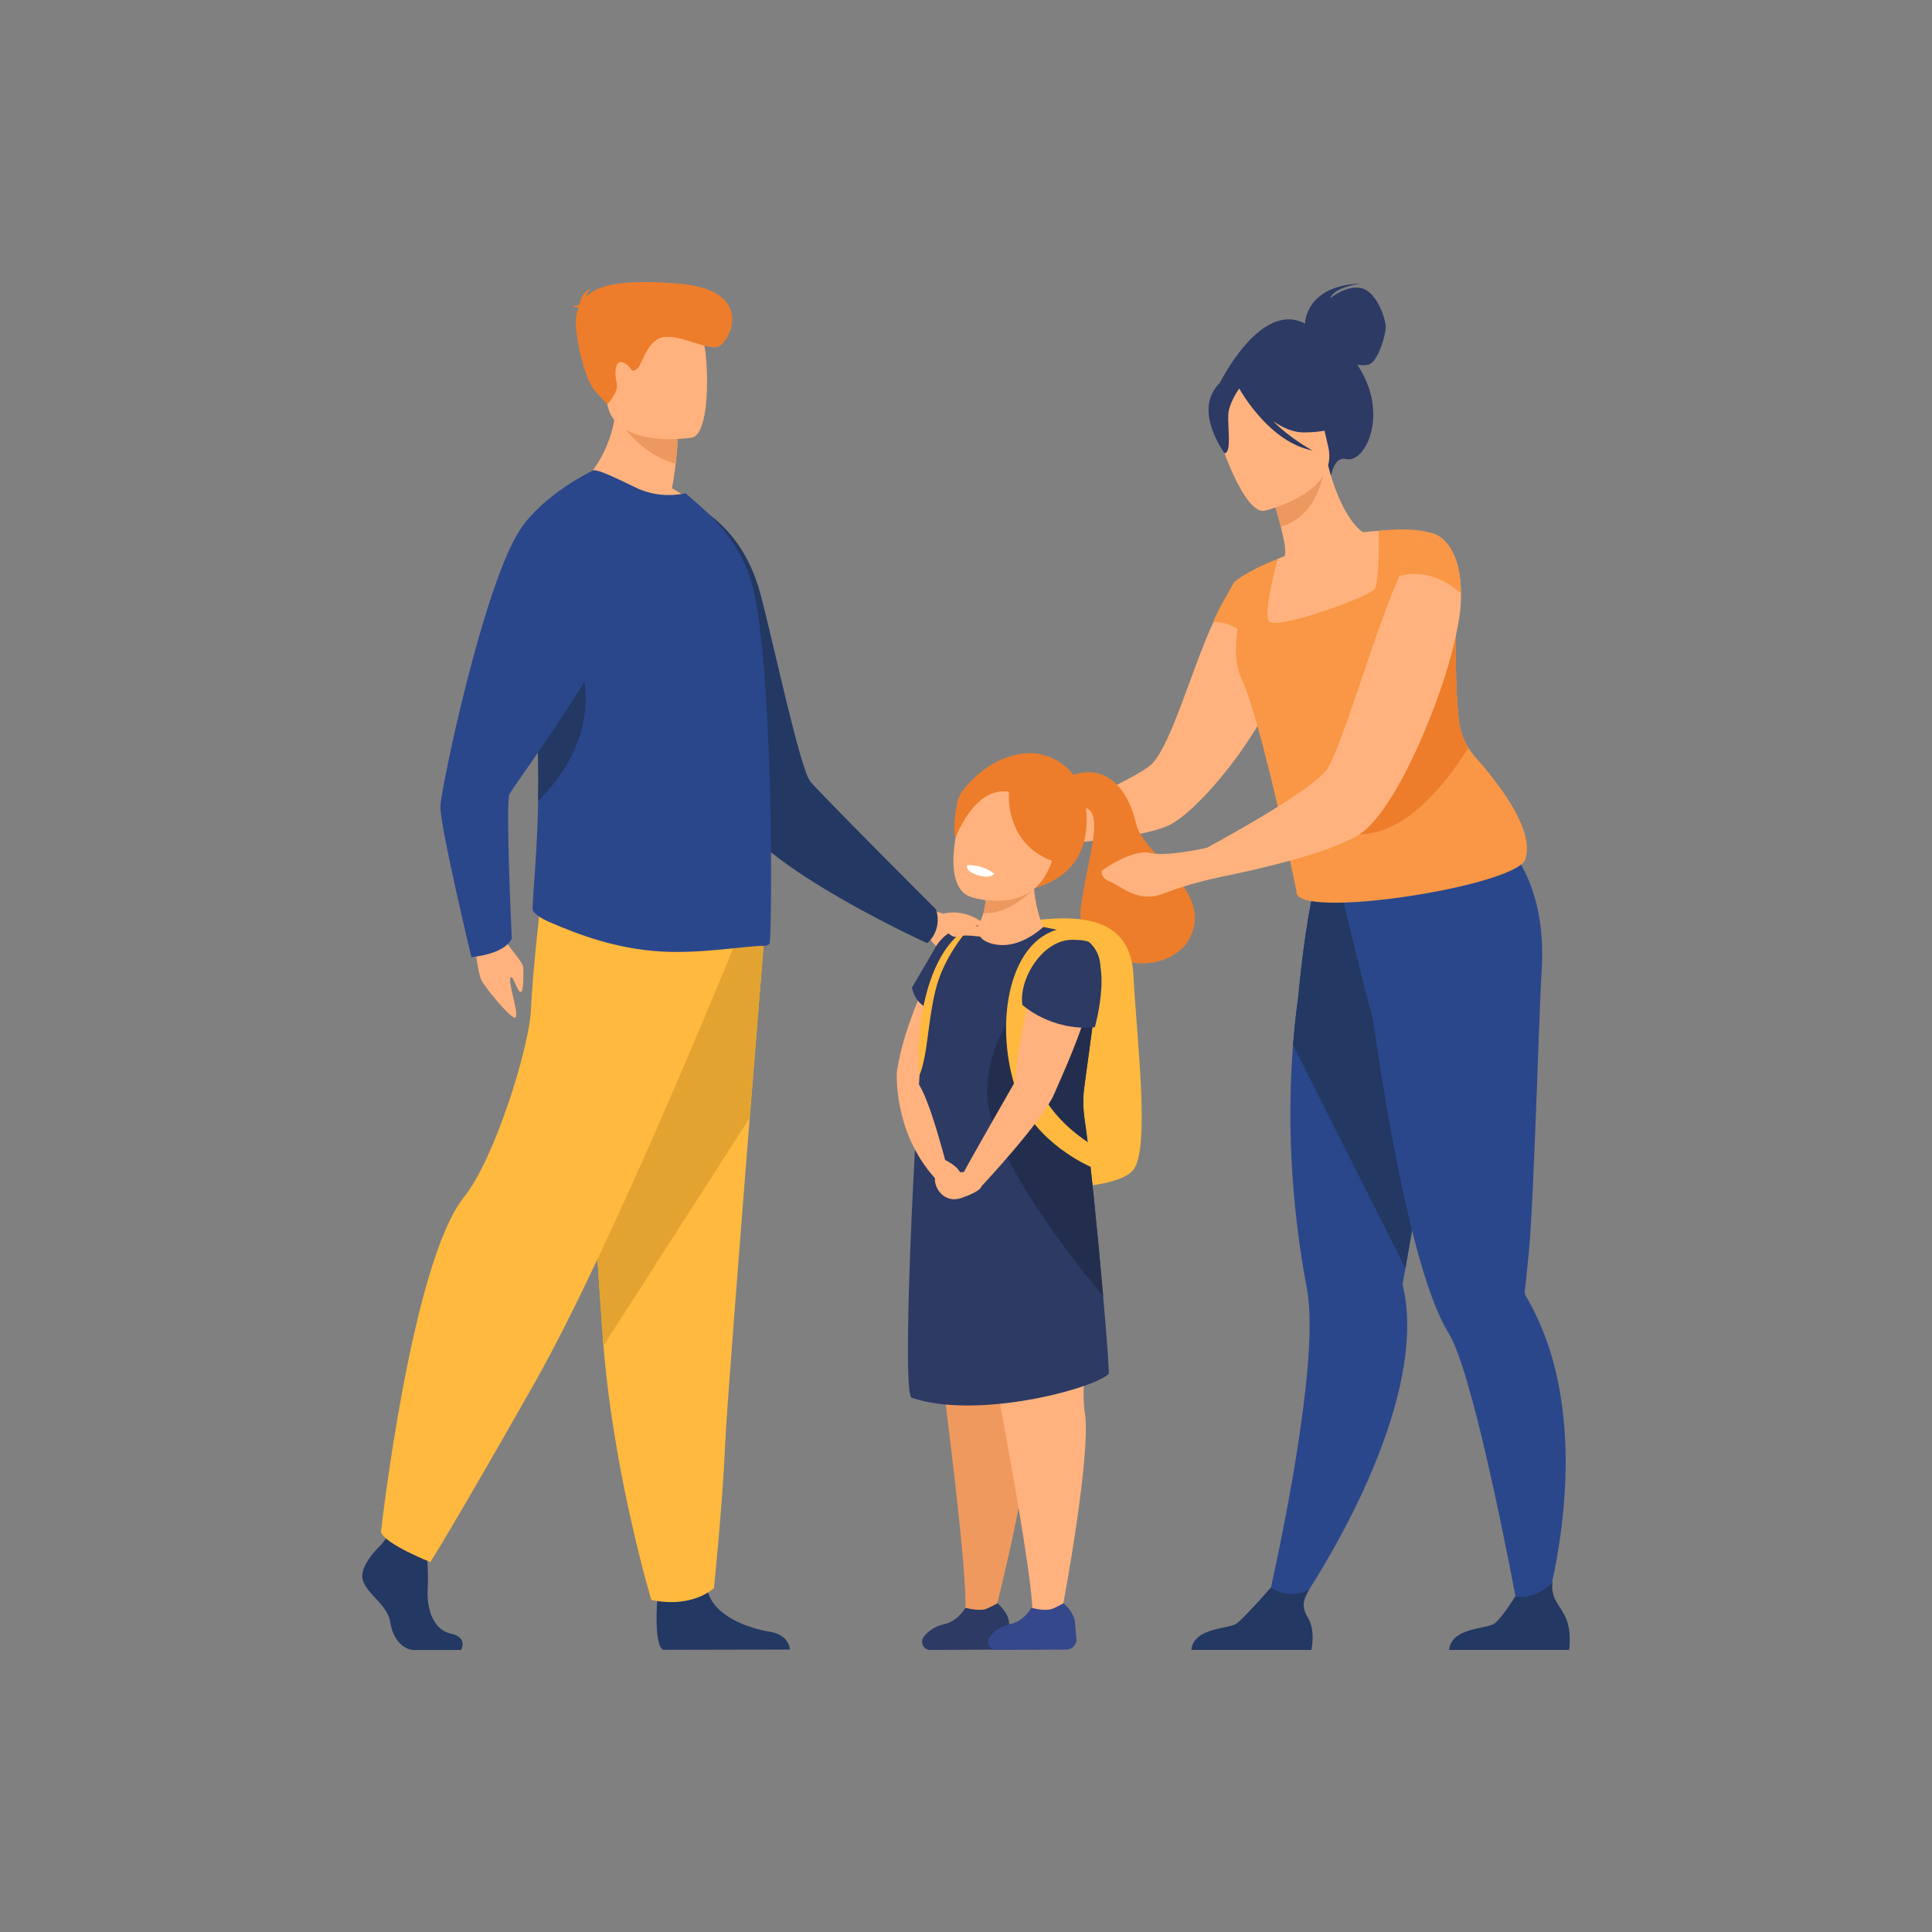 <?xml version="1.0" encoding="UTF-8"?>
<!DOCTYPE svg PUBLIC "-//W3C//DTD SVG 1.0//EN" "http://www.w3.org/TR/2001/REC-SVG-20010904/DTD/svg10.dtd">
<!-- Creator: CorelDRAW 2019 (64-Bit) -->
<svg xmlns="http://www.w3.org/2000/svg" xml:space="preserve" width="0.8in" height="0.8in" version="1.0" style="shape-rendering:geometricPrecision; text-rendering:geometricPrecision; image-rendering:optimizeQuality; fill-rule:evenodd; clip-rule:evenodd"
viewBox="0 0 49198 49198"
 xmlns:xlink="http://www.w3.org/1999/xlink">
 <rect x="0" y="0" width="49198" height="49198" fill="#808080" stroke="none"/>
 <defs>
  <style type="text/css">
   <![CDATA[
    .fil0 {fill:none}
    .fil12 {fill:#232E4F;fill-rule:nonzero}
    .fil4 {fill:#233862;fill-rule:nonzero}
    .fil3 {fill:#2B478B;fill-rule:nonzero}
    .fil2 {fill:#2C3A64;fill-rule:nonzero}
    .fil10 {fill:#35488B;fill-rule:nonzero}
    .fil13 {fill:#E3A330;fill-rule:nonzero}
    .fil5 {fill:#ED7D2B;fill-rule:nonzero}
    .fil7 {fill:#ED985F;fill-rule:nonzero}
    .fil9 {fill:#F0995E;fill-rule:nonzero}
    .fil8 {fill:#F99746;fill-rule:nonzero}
    .fil1 {fill:#FFB27D;fill-rule:nonzero}
    .fil6 {fill:#FFB93E;fill-rule:nonzero}
    .fil11 {fill:white;fill-rule:nonzero}
   ]]>
  </style>
 </defs>
 <g id="Layer_x0020_1">
  <rect class="fil0" width="49198" height="49198"/>
  <g id="_2091493992160">
   <path class="fil1" d="M23547 23115l472 153c0,0 750,-248 1405,630 0,0 205,327 -47,576 -233,230 -278,-311 -726,-203 -448,108 -751,-61 -951,-334l-330 -197 177 -626z"/>
   <path class="fil2" d="M33231 8240c3,-83 67,-974 1424,-1020 0,0 -668,79 -783,373 0,0 454,-362 825,-246 370,117 588,765 590,978 2,213 -204,901 -438,960 -89,22 -192,16 -284,0 62,98 124,205 182,325 542,1112 -17,2199 -476,2079 -294,-77 -377,425 -377,425l-2857 -2313c0,0 1049,-2172 2195,-1560z"/>
   <path class="fil1" d="M26220 20980c0,0 -566,-110 -696,0 -130,110 -744,734 -612,939 131,205 762,-169 893,-205 131,-35 497,-178 497,-178l-83 -556z"/>
   <path class="fil3" d="M32236 40996l607 226c0,0 2636,-3656 2961,-6873 58,-574 38,-1131 -87,-1644 0,0 26,-147 71,-407 21,-122 47,-268 76,-435 86,-491 204,-1163 338,-1928 310,-1760 712,-4011 1024,-5665l-163 -53 -1769 -571 -366 -1161 -1318 -347c0,0 -294,576 -557,3295 -49,357 -93,750 -126,1177 -103,1302 -110,2917 125,4764 60,473 137,961 231,1462 69,368 80,868 51,1444 -133,2629 -1098,6716 -1098,6716z"/>
   <path class="fil4" d="M32927 26610l2861 5688c21,-122 47,-268 76,-435 86,-491 204,-1163 338,-1928 310,-1760 712,-4011 1024,-5665l-163 -53 -1769 -571 -366 -1161 -1318 -347c0,0 -294,576 -557,3295 -49,357 -93,750 -126,1177z"/>
   <path class="fil3" d="M34185 22868l66 -568c1109,295 4074,-824 4074,-824 0,0 1075,945 934,3210 -69,1105 -195,5803 -326,7193 -47,504 -89,862 -106,1006 0,1 0,1 0,1 -5,44 10,85 32,123 193,328 354,670 485,1020 1290,3437 -199,7670 -199,7670l-386 -156c0,0 -847,-4711 -1535,-6792 -117,-353 -229,-630 -332,-796 -299,-483 -577,-1272 -829,-2211 -476,-1775 -860,-4083 -1115,-5865 -35,1 -763,-3012 -763,-3012z"/>
   <path class="fil1" d="M26220 20980l83 556c0,0 37,0 101,-5 202,-14 694,-41 1249,-101 836,-83 1828,-230 2223,-473 602,-368 1589,-1493 2232,-2618 19,-28 32,-55 46,-83 335,-597 570,-1190 588,-1663 14,-289 -18,-537 -78,-753 -78,-285 -207,-510 -340,-680 -18,-28 -37,-55 -64,-78 -221,-262 -436,-372 -436,-372 -110,-46 -230,9 -354,142l0 5c-101,106 -211,266 -317,468 -5,5 -9,9 -9,14 -23,41 -46,87 -74,138 -9,9 -14,23 -18,32 -51,106 -101,216 -152,331 -565,1231 -1049,3040 -1549,3595 -216,239 -1321,763 -2107,1112 -565,248 -1024,432 -1024,432z"/>
   <path class="fil5" d="M27221 19779c659,-299 1415,-49 1714,1209 200,840 2143,1772 1268,3054 -837,1007 -2851,348 -2681,-928 170,-1276 598,-2343 131,-2546 -583,-254 -433,-789 -433,-789z"/>
   <path class="fil6" d="M26083 23469c1382,-198 2707,-150 2780,1370 74,1521 433,4381 2,4944 -431,563 -2690,483 -2690,483 -1512,-2578 -92,-6798 -92,-6798z"/>
   <path class="fil1" d="M32065 15979c348,161 769,272 1278,299 1908,105 2341,-1568 2419,-2678 -275,-100 -516,-90 -654,-83 -135,8 -276,21 -393,36 -233,-122 -653,-714 -895,-1704l-82 38 -1376 647c0,0 146,448 254,876 84,336 145,660 94,750 -109,44 -174,72 -174,72 0,0 0,0 0,2 -14,35 -313,798 -471,1744z"/>
   <path class="fil7" d="M32362 12535c0,0 146,448 254,877 805,-225 1049,-1070 1122,-1524l-1376 647z"/>
   <path class="fil1" d="M32192 13008c0,0 1925,-445 1629,-1640 -296,-1194 -247,-2056 -1488,-1822 -1242,234 -1367,749 -1365,1171 2,423 716,2376 1224,2291z"/>
   <path class="fil2" d="M30860 10039c207,-433 451,-410 603,-333 905,-837 1792,-153 1792,-153 341,825 1081,1162 1081,1162 0,0 -296,303 -1153,296 -262,-2 -525,-122 -764,-288 462,465 1004,748 1004,748 -1073,-205 -1792,-1447 -1866,-1579 -91,134 -265,420 -279,661 -20,328 93,965 -95,989 0,0 -632,-854 -322,-1503z"/>
   <path class="fil8" d="M30895 15839c69,-208 533,-1016 533,-1016 0,0 0,0 0,0 2,-2 294,-270 1108,-590 0,0 0,1 0,2 -13,47 -360,1305 -233,1574 129,273 2567,-608 2700,-810 107,-161 109,-1015 107,-1348 0,-83 -2,-133 -2,-133 0,0 910,-123 1422,84 0,0 -202,439 -276,923 -7,46 -13,92 -17,138 -10,98 -13,195 -7,290 7,126 72,237 176,346 94,100 222,199 367,304 95,68 196,140 301,218 0,0 0,0 0,0 9,570 -31,1507 74,2508 27,253 111,496 244,711 52,86 113,167 180,243 538,603 1491,1805 1282,2553 -15,706 -5967,1633 -5839,858 0,0 -894,-4310 -1377,-5351 -17,-38 -33,-75 -48,-113 -155,-411 -129,-833 -76,-1211 -273,-194 -617,-181 -617,-181z"/>
   <path class="fil5" d="M34616 21246c1174,-12 2168,-1231 2775,-2205 -133,-215 -217,-458 -244,-711 -106,-1000 -66,-1938 -74,-2508 0,0 0,0 0,0 -105,-78 -207,-150 -301,-218 -145,-106 -272,-204 -367,-304 -961,1625 -3381,5964 -1789,5947z"/>
   <path class="fil1" d="M30179 21885l161 588c0,0 202,-37 524,-96 96,-18 152,-32 152,-32 257,-51 565,-120 900,-193l5 0c574,-138 1217,-303 1759,-487 381,-133 712,-276 937,-418 23,-14 41,-28 64,-46 537,-390 1176,-1539 1672,-2769 69,-170 133,-340 198,-505 230,-615 413,-1222 523,-1745 69,-312 115,-597 124,-831 5,-83 9,-161 5,-234 -9,-1332 -671,-1515 -671,-1515 -14,-5 -28,-9 -46,-14 -115,-18 -234,60 -358,211 -156,188 -322,496 -491,868 -262,593 -537,1360 -795,2122 -142,418 -280,836 -418,1222 -78,234 -156,455 -230,657 -142,386 -271,698 -386,896 -73,129 -285,308 -565,510 -487,353 -1199,781 -1819,1130 -257,147 -501,280 -703,391 -326,179 -542,294 -542,294z"/>
   <path class="fil8" d="M35637 14667c884,-244 1566,447 1566,447 -11,-1330 -673,-1512 -673,-1512 -266,-110 -575,351 -893,1065z"/>
   <path class="fil4" d="M36900 42015l3057 0c0,0 73,-466 -86,-819 -153,-339 -393,-493 -335,-904 -194,200 -511,424 -953,364 -54,88 -349,558 -530,688 -200,144 -1090,92 -1152,671z"/>
   <path class="fil4" d="M30337 42015l3056 0c0,0 115,-488 -86,-819 -178,-293 -110,-461 22,-704 -138,57 -317,108 -515,97 -152,-9 -313,-78 -454,-160 -132,150 -695,788 -871,915 -200,144 -1090,92 -1152,671z"/>
   <path class="fil9" d="M23486 31278c0,0 1232,8736 1090,9815l777 -94c0,0 973,-3814 856,-4881 -117,-1067 964,-5466 -33,-5852 -997,-387 -2689,1012 -2689,1012z"/>
   <path class="fil1" d="M24606 31289c0,0 1757,8745 1682,9830l769 -178c0,0 747,-3931 565,-4989 -183,-1058 625,-5514 -394,-5839 -1019,-324 -2622,1176 -2622,1176z"/>
   <path class="fil2" d="M24585 40940c0,0 -185,339 -537,418 -222,50 -411,166 -528,329 -99,138 -1,330 168,329l1789 -10c152,-1 270,-133 254,-284 -14,-132 -29,-287 -36,-405 -15,-258 -294,-490 -294,-490 0,0 -246,141 -340,158 -206,36 -476,-43 -476,-43z"/>
   <path class="fil10" d="M26266 40940c0,0 -185,339 -537,418 -222,50 -411,166 -528,329 -99,138 -1,330 168,329l1788 -10c152,-1 270,-133 254,-284 -14,-132 -29,-287 -36,-405 -15,-258 -294,-490 -294,-490 0,0 -246,141 -340,158 -206,36 -476,-43 -476,-43z"/>
   <path class="fil1" d="M24244 23710c0,0 -1169,1970 -1404,3577 0,0 568,767 799,228 231,-538 1890,-3421 605,-3805z"/>
   <path class="fil5" d="M24467 20212c13,-21 536,-848 1513,-1013 792,-134 1533,426 1655,1220 122,798 -2,1831 -1304,2203l-1864 -2411z"/>
   <path class="fil1" d="M24706 23767l1473 875 389 -1036c0,0 -187,-379 -237,-983 -21,-254 -20,-548 24,-871l-1281 556c0,0 22,116 31,287 9,184 3,431 -64,662 -58,198 -160,384 -335,510z"/>
   <path class="fil2" d="M28091 33000c-138,-1574 -343,-3643 -472,-4493 -43,-280 -45,-565 -6,-846l303 -2235 95 -701c50,-371 -156,-730 -501,-875 -315,-131 -545,-162 -942,-245 -246,223 -725,542 -1232,443 -381,-75 -456,-263 -436,-482 -97,10 -185,3 -268,15 -319,43 -594,221 -769,474 0,0 0,-1 0,-1l-6 11c-27,41 -52,83 -74,127l-560 957c0,0 54,333 329,487 -275,3029 -594,9869 -337,9956 1664,568 4616,-222 5016,-604 20,-19 -43,-882 -140,-1989z"/>
   <path class="fil6" d="M24454 23766c-862,691 -1152,2431 -1039,3615 216,-538 202,-1336 412,-2182 204,-823 772,-1465 772,-1465 -21,0 -145,32 -145,32z"/>
   <path class="fil7" d="M25041 23257c706,26 1289,-634 1289,-634l-1226 -28c9,184 3,431 -64,662z"/>
   <path class="fil1" d="M24724 22842c0,0 1383,461 1940,-627 601,-1174 82,-2090 -392,-2180 -945,-179 -1521,149 -1713,522 -192,373 -598,2037 166,2284z"/>
   <path class="fil11" d="M25322 22248c0,0 -68,141 -434,36 0,0 -307,-88 -261,-250 0,0 328,-50 695,214z"/>
   <path class="fil12" d="M28091 33000c-44,-51 -2843,-3317 -2944,-5055 -101,-1751 1405,-3031 1405,-3031 600,-39 1043,157 1365,513l-303 2235c-38,281 -36,565 6,846 129,849 334,2919 472,4493z"/>
   <path class="fil6" d="M26991 23654c-1336,308 -1695,2516 -1082,4206 455,1254 1860,1851 1860,1851 153,-171 35,-557 35,-557 -2060,-1313 -1713,-3168 -1237,-4104 476,-936 572,-1283 1276,-1032 -88,-393 -852,-363 -852,-363z"/>
   <path class="fil5" d="M25693 20165c0,0 -131,1298 1100,1758 489,183 744,-1799 -279,-2195 -1023,-396 -2031,74 -2152,766 -121,692 -29,836 -29,836 0,0 479,-1316 1359,-1165z"/>
   <path class="fil1" d="M26441 24410c0,0 -565,2233 -586,3121 0,0 -1239,2164 -1312,2318 -73,154 447,364 447,364 0,0 1554,-1658 1854,-2354 300,-697 1362,-2962 937,-3638 -425,-676 -1340,189 -1340,189z"/>
   <path class="fil1" d="M22840 27287c0,0 -111,1521 971,2719 0,0 295,-356 258,-466 -37,-110 -461,-1806 -770,-2047 -309,-241 -459,-206 -459,-206z"/>
   <path class="fil1" d="M24543 29848c0,0 -693,-5 -731,158 -39,163 178,673 685,495 507,-178 494,-289 494,-289l-447 -364z"/>
   <path class="fil1" d="M24069 29540c0,0 556,257 367,531 -189,274 -567,110 -626,-65 -58,-176 258,-466 258,-466z"/>
   <path class="fil2" d="M26033 25588c0,0 726,676 1847,571 0,0 552,-1956 -333,-2196 -885,-240 -1617,919 -1513,1625z"/>
   <path class="fil4" d="M17391 12742c0,0 1676,2620 1146,7409 -165,1495 5075,3867 5075,3867 0,0 393,-308 225,-860 0,0 -2909,-2903 -3204,-3260 -262,-316 -972,-3685 -1278,-4807 -527,-1928 -1963,-2349 -1963,-2349z"/>
   <path class="fil4" d="M9701 39342c0,0 -574,523 -462,896 112,372 630,620 700,1075 70,455 350,703 602,703l1201 0c0,0 185,-320 -262,-416 -448,-96 -617,-631 -589,-1127 28,-496 -42,-1158 -42,-1158l-952 -221 -196 248z"/>
   <path class="fil4" d="M16740 40696c0,0 -103,1191 149,1316l3224 -7c0,0 0,-372 -518,-455 -518,-83 -1428,-386 -1581,-1061 -154,-675 -1274,207 -1274,207z"/>
   <path class="fil6" d="M19462 23863c0,0 -170,2089 -370,4600 -272,3411 -599,7601 -631,8394 -56,1378 -280,3583 -280,3583 0,0 -531,524 -1595,303 0,0 -948,-3147 -1219,-6477 -4,-54 -8,-109 -13,-164 -252,-3390 -644,-10528 -644,-10528l4751 289z"/>
   <path class="fil13" d="M19462 23863c0,0 -170,2089 -370,4600l-3725 5803c-4,-54 -8,-109 -13,-164 -252,-3390 -644,-10528 -644,-10528l4751 289z"/>
   <path class="fil6" d="M18685 24111c0,0 -3065,7565 -5080,11120 -2015,3555 -2645,4547 -2645,4547 0,0 -1154,-455 -1259,-765 0,0 770,-6863 2120,-8537 763,-945 1658,-3783 1700,-4775 42,-992 273,-2956 273,-2956l4891 1364z"/>
   <path class="fil1" d="M14653 12453c0,0 2073,1000 3269,629 0,0 -294,-371 -809,-647 41,-240 74,-448 92,-625 51,-407 51,-638 51,-638l-800 -629 -759 -602c60,1693 -1044,2513 -1044,2513z"/>
   <path class="fil3" d="M19593 24035c-37,32 -78,50 -124,50 -451,-9 -1761,240 -2869,127 -938,-91 -1766,-362 -2653,-751 -120,-54 -391,-200 -386,-326 5,-145 18,-348 37,-612 37,-517 90,-1251 106,-2122 12,-645 5,-1366 -41,-2129 -3,-51 -6,-103 -8,-155 -13,-280 -20,-561 -20,-837 -5,-887 59,-1734 188,-2490 226,-1313 644,-2348 1269,-2806 83,-63 603,193 1081,424 437,213 873,236 1287,154l414 362c502,457 1053,1086 1297,2037 202,806 322,2264 386,3776 32,688 55,1376 64,2032l0 23c5,68 5,136 5,204 23,1680 0,3015 -32,3038z"/>
   <path class="fil7" d="M15683 10587c0,0 524,955 1522,1222 51,-407 51,-638 51,-638l-800 -629 -773 45z"/>
   <path class="fil1" d="M17620 11144c0,0 -1978,324 -2164,-892 -186,-1216 -566,-1993 689,-2251 1255,-258 1572,169 1734,561 162,391 250,2468 -259,2583z"/>
   <path class="fil5" d="M14737 7854c-18,-21 -59,-37 -152,-42 0,0 74,-46 172,-48 19,-128 87,-355 308,-410 0,0 -118,63 -134,199 255,-262 803,-453 2319,-334 1998,158 1340,1437 1081,1589 -259,153 -910,-266 -1392,-227 -482,38 -574,735 -737,830 -163,95 -99,-74 -320,-174 -221,-100 -242,267 -178,505 64,238 -240,553 -240,553l-307 -331c-307,-331 -597,-1732 -457,-2030 13,-26 25,-53 37,-80z"/>
   <path class="fil1" d="M24231 23362c0,0 253,-113 404,50 151,163 505,275 474,360 -63,176 -389,-23 -733,84 -121,38 -494,-193 -146,-494z"/>
   <path class="fil4" d="M13703 20401c12,-646 5,-1366 -41,-2129 -3,-51 -6,-103 -8,-155 188,-931 473,-1758 891,-1785 0,0 1247,1960 -842,4069z"/>
   <path class="fil1" d="M12053 23781c0,0 104,1011 218,1202 114,191 600,802 807,922 207,120 -126,-805 -84,-985 42,-180 170,329 261,340 91,12 68,-445 71,-612 3,-167 -444,-578 -601,-932 -158,-354 -672,65 -672,65z"/>
   <path class="fil3" d="M15097 11982c0,0 -1252,593 -1852,1504 -931,1413 -2010,6564 -2030,7041 -20,477 788,3845 788,3845 0,0 819,-54 1030,-467 0,0 -163,-3460 -60,-3683 104,-222 3414,-4641 3042,-5584 -372,-943 -918,-2656 -918,-2656z"/>
   <path class="fil1" d="M28277 22455c294,124 707,556 1369,294 473,-184 974,-312 1217,-372 96,-18 152,-32 152,-32l-262 -762c0,0 -9,4 -32,9 -170,37 -1033,220 -1438,129 -455,-106 -1217,441 -1217,441 0,0 -83,175 211,294z"/>
  </g>
 </g>
</svg>
